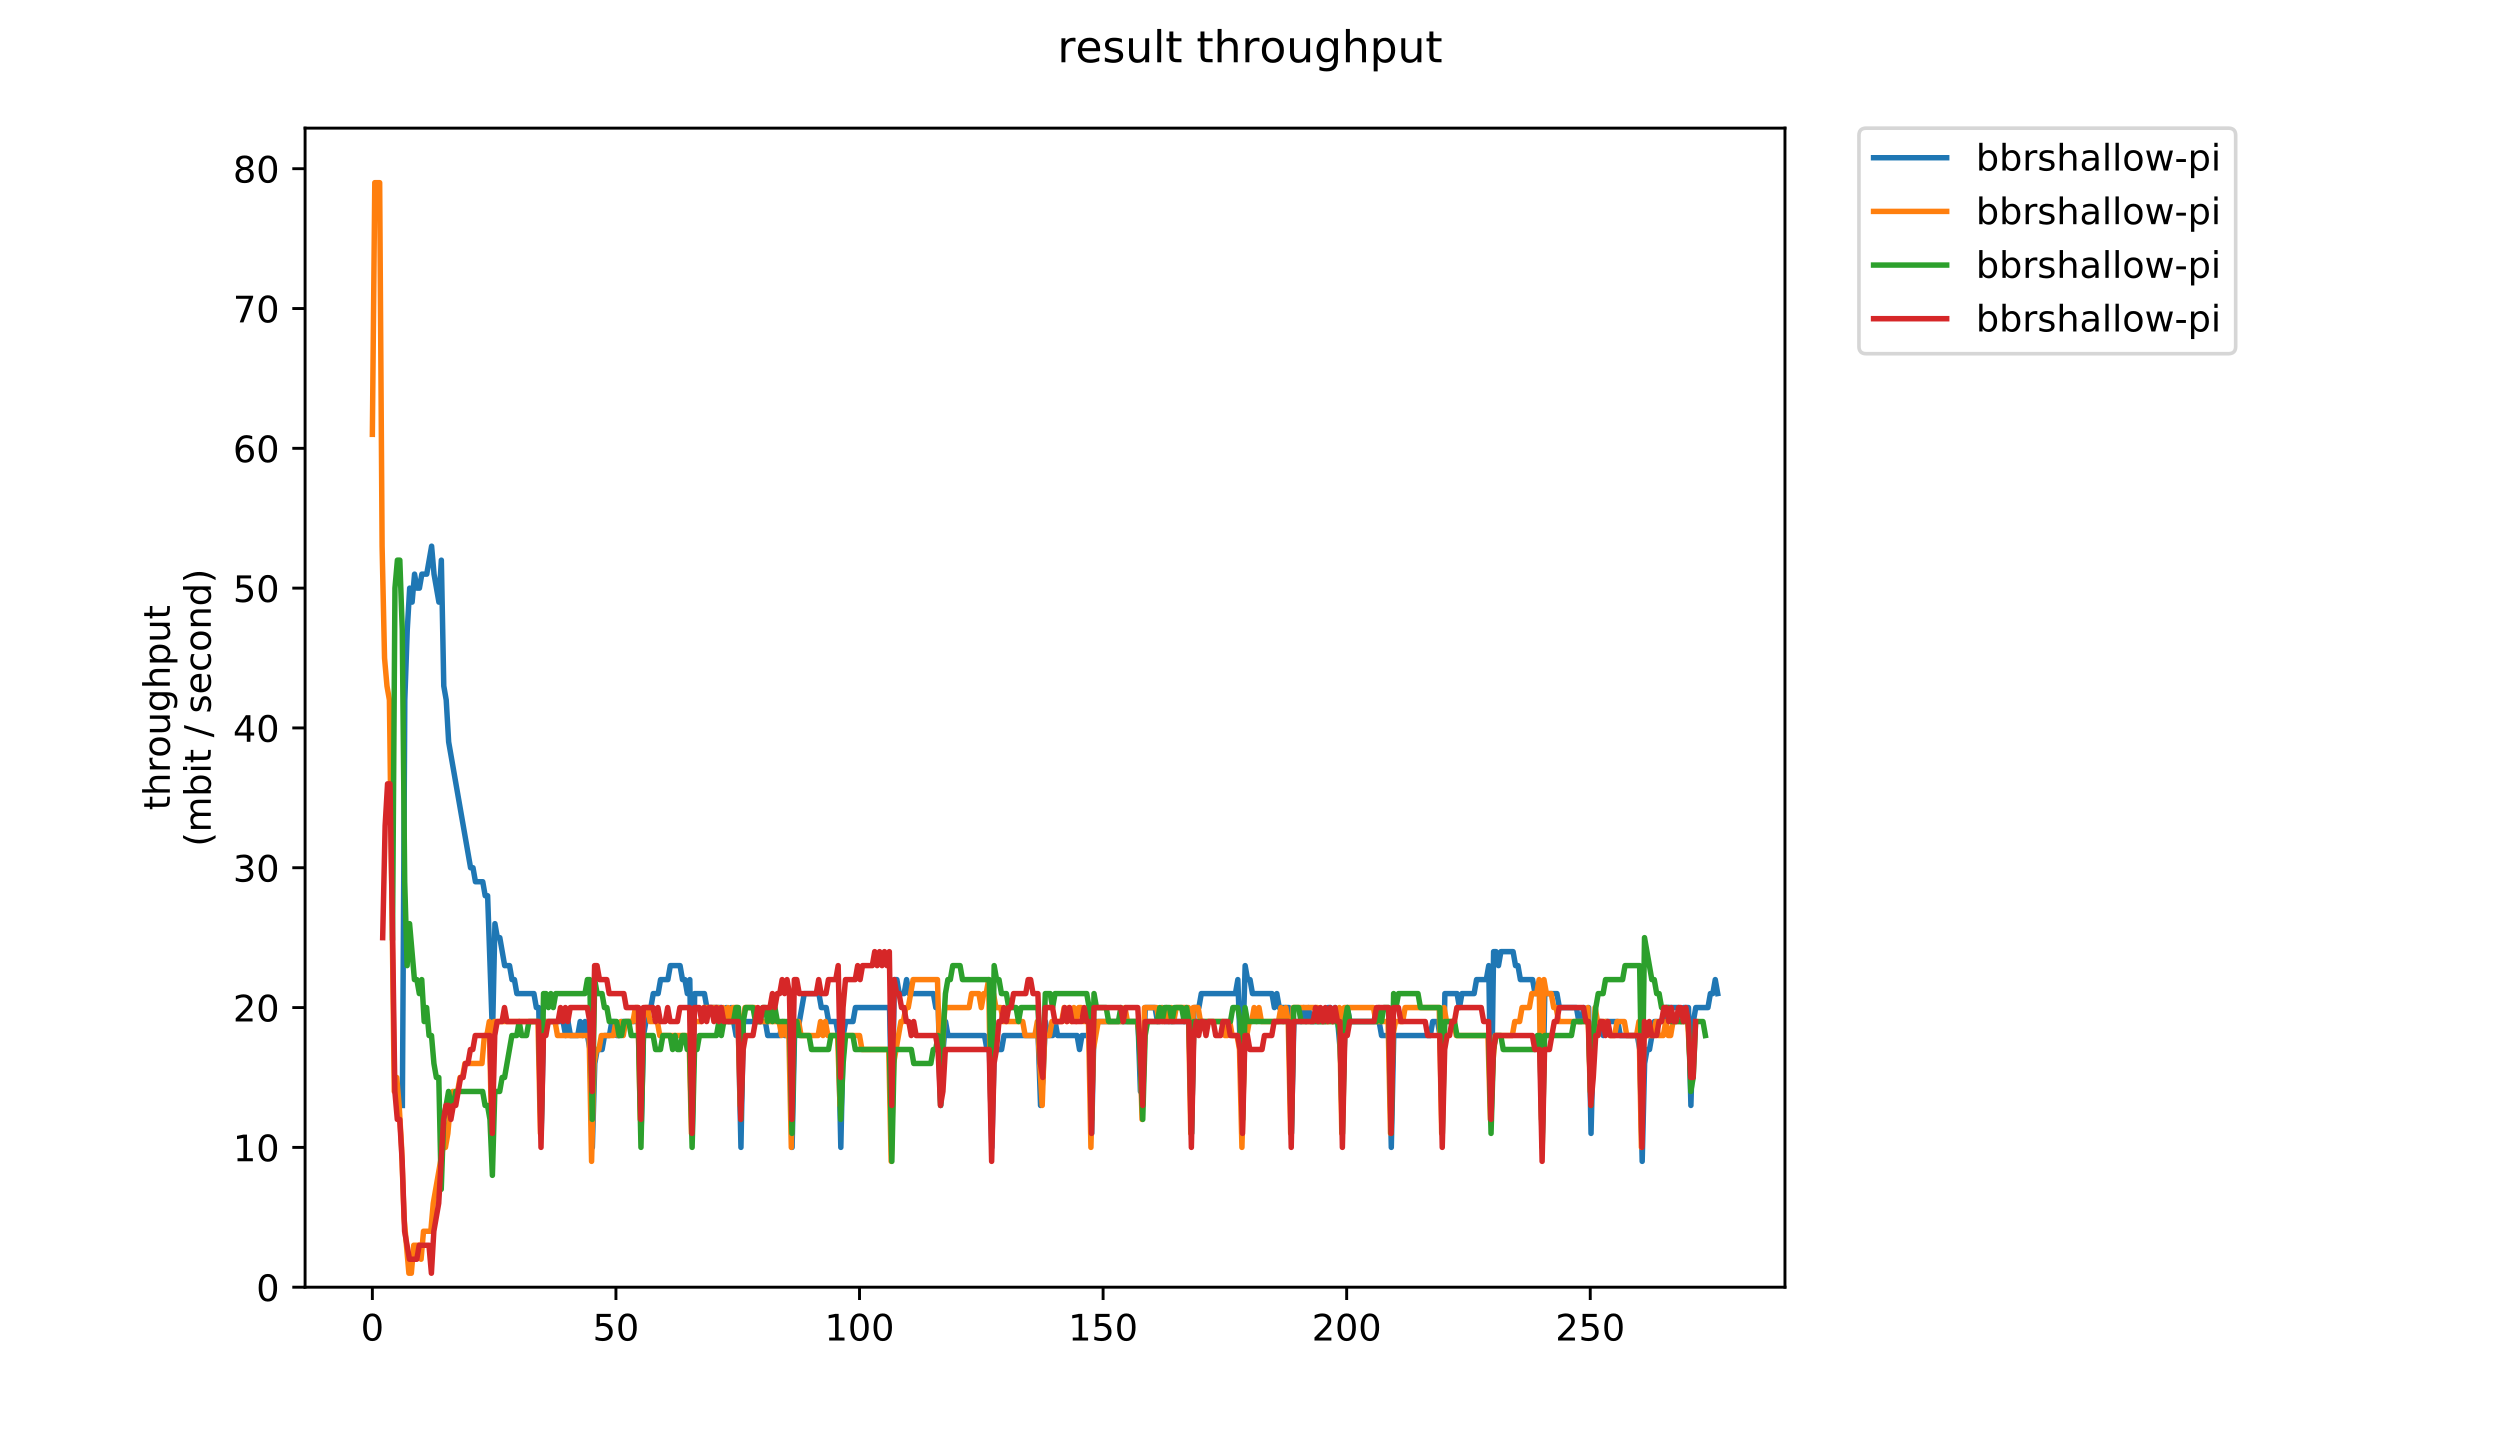 <?xml version="1.0" encoding="utf-8" standalone="no"?>
<!DOCTYPE svg PUBLIC "-//W3C//DTD SVG 1.1//EN"
  "http://www.w3.org/Graphics/SVG/1.1/DTD/svg11.dtd">
<!-- Created with matplotlib (https://matplotlib.org/) -->
<svg height="396pt" version="1.1" viewBox="0 0 684 396" width="684pt" xmlns="http://www.w3.org/2000/svg" xmlns:xlink="http://www.w3.org/1999/xlink">
 <defs>
  <style type="text/css">
*{stroke-linecap:butt;stroke-linejoin:round;}
  </style>
 </defs>
 <g id="figure_1">
  <g id="patch_1">
   <path d="M 0 396 
L 684 396 
L 684 0 
L 0 0 
z
" style="fill:#ffffff;"/>
  </g>
  <g id="axes_1">
   <g id="patch_2">
    <path d="M 83.472 352.174 
L 488.365 352.174 
L 488.365 35.062 
L 83.472 35.062 
z
" style="fill:#ffffff;"/>
   </g>
   <g id="matplotlib.axis_1">
    <g id="xtick_1">
     <g id="line2d_1">
      <defs>
       <path d="M 0 0 
L 0 3.5 
" id="mb8fffe6c05" style="stroke:#000000;stroke-width:0.8;"/>
      </defs>
      <g>
       <use style="stroke:#000000;stroke-width:0.8;" x="101.877" xlink:href="#mb8fffe6c05" y="352.174"/>
      </g>
     </g>
     <g id="text_1">
      <!-- 0 -->
      <defs>
       <path d="M 31.781 66.406 
Q 24.172 66.406 20.328 58.906 
Q 16.5 51.422 16.5 36.375 
Q 16.5 21.391 20.328 13.891 
Q 24.172 6.391 31.781 6.391 
Q 39.453 6.391 43.281 13.891 
Q 47.125 21.391 47.125 36.375 
Q 47.125 51.422 43.281 58.906 
Q 39.453 66.406 31.781 66.406 
z
M 31.781 74.219 
Q 44.047 74.219 50.516 64.516 
Q 56.984 54.828 56.984 36.375 
Q 56.984 17.969 50.516 8.266 
Q 44.047 -1.422 31.781 -1.422 
Q 19.531 -1.422 13.062 8.266 
Q 6.594 17.969 6.594 36.375 
Q 6.594 54.828 13.062 64.516 
Q 19.531 74.219 31.781 74.219 
z
" id="DejaVuSans-48"/>
      </defs>
      <g transform="translate(98.695 366.773)scale(0.1 -0.1)">
       <use xlink:href="#DejaVuSans-48"/>
      </g>
     </g>
    </g>
    <g id="xtick_2">
     <g id="line2d_2">
      <g>
       <use style="stroke:#000000;stroke-width:0.8;" x="168.52" xlink:href="#mb8fffe6c05" y="352.174"/>
      </g>
     </g>
     <g id="text_2">
      <!-- 50 -->
      <defs>
       <path d="M 10.797 72.906 
L 49.516 72.906 
L 49.516 64.594 
L 19.828 64.594 
L 19.828 46.734 
Q 21.969 47.469 24.109 47.828 
Q 26.266 48.188 28.422 48.188 
Q 40.625 48.188 47.75 41.5 
Q 54.891 34.812 54.891 23.391 
Q 54.891 11.625 47.562 5.094 
Q 40.234 -1.422 26.906 -1.422 
Q 22.312 -1.422 17.547 -0.641 
Q 12.797 0.141 7.719 1.703 
L 7.719 11.625 
Q 12.109 9.234 16.797 8.062 
Q 21.484 6.891 26.703 6.891 
Q 35.156 6.891 40.078 11.328 
Q 45.016 15.766 45.016 23.391 
Q 45.016 31 40.078 35.438 
Q 35.156 39.891 26.703 39.891 
Q 22.75 39.891 18.812 39.016 
Q 14.891 38.141 10.797 36.281 
z
" id="DejaVuSans-53"/>
      </defs>
      <g transform="translate(162.157 366.773)scale(0.1 -0.1)">
       <use xlink:href="#DejaVuSans-53"/>
       <use x="63.623" xlink:href="#DejaVuSans-48"/>
      </g>
     </g>
    </g>
    <g id="xtick_3">
     <g id="line2d_3">
      <g>
       <use style="stroke:#000000;stroke-width:0.8;" x="235.163" xlink:href="#mb8fffe6c05" y="352.174"/>
      </g>
     </g>
     <g id="text_3">
      <!-- 100 -->
      <defs>
       <path d="M 12.406 8.297 
L 28.516 8.297 
L 28.516 63.922 
L 10.984 60.406 
L 10.984 69.391 
L 28.422 72.906 
L 38.281 72.906 
L 38.281 8.297 
L 54.391 8.297 
L 54.391 0 
L 12.406 0 
z
" id="DejaVuSans-49"/>
      </defs>
      <g transform="translate(225.619 366.773)scale(0.1 -0.1)">
       <use xlink:href="#DejaVuSans-49"/>
       <use x="63.623" xlink:href="#DejaVuSans-48"/>
       <use x="127.246" xlink:href="#DejaVuSans-48"/>
      </g>
     </g>
    </g>
    <g id="xtick_4">
     <g id="line2d_4">
      <g>
       <use style="stroke:#000000;stroke-width:0.8;" x="301.806" xlink:href="#mb8fffe6c05" y="352.174"/>
      </g>
     </g>
     <g id="text_4">
      <!-- 150 -->
      <g transform="translate(292.262 366.773)scale(0.1 -0.1)">
       <use xlink:href="#DejaVuSans-49"/>
       <use x="63.623" xlink:href="#DejaVuSans-53"/>
       <use x="127.246" xlink:href="#DejaVuSans-48"/>
      </g>
     </g>
    </g>
    <g id="xtick_5">
     <g id="line2d_5">
      <g>
       <use style="stroke:#000000;stroke-width:0.8;" x="368.449" xlink:href="#mb8fffe6c05" y="352.174"/>
      </g>
     </g>
     <g id="text_5">
      <!-- 200 -->
      <defs>
       <path d="M 19.188 8.297 
L 53.609 8.297 
L 53.609 0 
L 7.328 0 
L 7.328 8.297 
Q 12.938 14.109 22.625 23.891 
Q 32.328 33.688 34.812 36.531 
Q 39.547 41.844 41.422 45.531 
Q 43.312 49.219 43.312 52.781 
Q 43.312 58.594 39.234 62.25 
Q 35.156 65.922 28.609 65.922 
Q 23.969 65.922 18.812 64.312 
Q 13.672 62.703 7.812 59.422 
L 7.812 69.391 
Q 13.766 71.781 18.938 73 
Q 24.125 74.219 28.422 74.219 
Q 39.75 74.219 46.484 68.547 
Q 53.219 62.891 53.219 53.422 
Q 53.219 48.922 51.531 44.891 
Q 49.859 40.875 45.406 35.406 
Q 44.188 33.984 37.641 27.219 
Q 31.109 20.453 19.188 8.297 
z
" id="DejaVuSans-50"/>
      </defs>
      <g transform="translate(358.905 366.773)scale(0.1 -0.1)">
       <use xlink:href="#DejaVuSans-50"/>
       <use x="63.623" xlink:href="#DejaVuSans-48"/>
       <use x="127.246" xlink:href="#DejaVuSans-48"/>
      </g>
     </g>
    </g>
    <g id="xtick_6">
     <g id="line2d_6">
      <g>
       <use style="stroke:#000000;stroke-width:0.8;" x="435.092" xlink:href="#mb8fffe6c05" y="352.174"/>
      </g>
     </g>
     <g id="text_6">
      <!-- 250 -->
      <g transform="translate(425.548 366.773)scale(0.1 -0.1)">
       <use xlink:href="#DejaVuSans-50"/>
       <use x="63.623" xlink:href="#DejaVuSans-53"/>
       <use x="127.246" xlink:href="#DejaVuSans-48"/>
      </g>
     </g>
    </g>
   </g>
   <g id="matplotlib.axis_2">
    <g id="ytick_1">
     <g id="line2d_7">
      <defs>
       <path d="M 0 0 
L -3.5 0 
" id="m18272a2717" style="stroke:#000000;stroke-width:0.8;"/>
      </defs>
      <g>
       <use style="stroke:#000000;stroke-width:0.8;" x="83.472" xlink:href="#m18272a2717" y="352.174"/>
      </g>
     </g>
     <g id="text_7">
      <!-- 0 -->
      <g transform="translate(70.11 355.973)scale(0.1 -0.1)">
       <use xlink:href="#DejaVuSans-48"/>
      </g>
     </g>
    </g>
    <g id="ytick_2">
     <g id="line2d_8">
      <g>
       <use style="stroke:#000000;stroke-width:0.8;" x="83.472" xlink:href="#m18272a2717" y="313.922"/>
      </g>
     </g>
     <g id="text_8">
      <!-- 10 -->
      <g transform="translate(63.747 317.721)scale(0.1 -0.1)">
       <use xlink:href="#DejaVuSans-49"/>
       <use x="63.623" xlink:href="#DejaVuSans-48"/>
      </g>
     </g>
    </g>
    <g id="ytick_3">
     <g id="line2d_9">
      <g>
       <use style="stroke:#000000;stroke-width:0.8;" x="83.472" xlink:href="#m18272a2717" y="275.67"/>
      </g>
     </g>
     <g id="text_9">
      <!-- 20 -->
      <g transform="translate(63.747 279.469)scale(0.1 -0.1)">
       <use xlink:href="#DejaVuSans-50"/>
       <use x="63.623" xlink:href="#DejaVuSans-48"/>
      </g>
     </g>
    </g>
    <g id="ytick_4">
     <g id="line2d_10">
      <g>
       <use style="stroke:#000000;stroke-width:0.8;" x="83.472" xlink:href="#m18272a2717" y="237.417"/>
      </g>
     </g>
     <g id="text_10">
      <!-- 30 -->
      <defs>
       <path d="M 40.578 39.312 
Q 47.656 37.797 51.625 33 
Q 55.609 28.219 55.609 21.188 
Q 55.609 10.406 48.188 4.484 
Q 40.766 -1.422 27.094 -1.422 
Q 22.516 -1.422 17.656 -0.516 
Q 12.797 0.391 7.625 2.203 
L 7.625 11.719 
Q 11.719 9.328 16.594 8.109 
Q 21.484 6.891 26.812 6.891 
Q 36.078 6.891 40.938 10.547 
Q 45.797 14.203 45.797 21.188 
Q 45.797 27.641 41.281 31.266 
Q 36.766 34.906 28.719 34.906 
L 20.219 34.906 
L 20.219 43.016 
L 29.109 43.016 
Q 36.375 43.016 40.234 45.922 
Q 44.094 48.828 44.094 54.297 
Q 44.094 59.906 40.109 62.906 
Q 36.141 65.922 28.719 65.922 
Q 24.656 65.922 20.016 65.031 
Q 15.375 64.156 9.812 62.312 
L 9.812 71.094 
Q 15.438 72.656 20.344 73.438 
Q 25.25 74.219 29.594 74.219 
Q 40.828 74.219 47.359 69.109 
Q 53.906 64.016 53.906 55.328 
Q 53.906 49.266 50.438 45.094 
Q 46.969 40.922 40.578 39.312 
z
" id="DejaVuSans-51"/>
      </defs>
      <g transform="translate(63.747 241.216)scale(0.1 -0.1)">
       <use xlink:href="#DejaVuSans-51"/>
       <use x="63.623" xlink:href="#DejaVuSans-48"/>
      </g>
     </g>
    </g>
    <g id="ytick_5">
     <g id="line2d_11">
      <g>
       <use style="stroke:#000000;stroke-width:0.8;" x="83.472" xlink:href="#m18272a2717" y="199.165"/>
      </g>
     </g>
     <g id="text_11">
      <!-- 40 -->
      <defs>
       <path d="M 37.797 64.312 
L 12.891 25.391 
L 37.797 25.391 
z
M 35.203 72.906 
L 47.609 72.906 
L 47.609 25.391 
L 58.016 25.391 
L 58.016 17.188 
L 47.609 17.188 
L 47.609 0 
L 37.797 0 
L 37.797 17.188 
L 4.891 17.188 
L 4.891 26.703 
z
" id="DejaVuSans-52"/>
      </defs>
      <g transform="translate(63.747 202.964)scale(0.1 -0.1)">
       <use xlink:href="#DejaVuSans-52"/>
       <use x="63.623" xlink:href="#DejaVuSans-48"/>
      </g>
     </g>
    </g>
    <g id="ytick_6">
     <g id="line2d_12">
      <g>
       <use style="stroke:#000000;stroke-width:0.8;" x="83.472" xlink:href="#m18272a2717" y="160.913"/>
      </g>
     </g>
     <g id="text_12">
      <!-- 50 -->
      <g transform="translate(63.747 164.712)scale(0.1 -0.1)">
       <use xlink:href="#DejaVuSans-53"/>
       <use x="63.623" xlink:href="#DejaVuSans-48"/>
      </g>
     </g>
    </g>
    <g id="ytick_7">
     <g id="line2d_13">
      <g>
       <use style="stroke:#000000;stroke-width:0.8;" x="83.472" xlink:href="#m18272a2717" y="122.66"/>
      </g>
     </g>
     <g id="text_13">
      <!-- 60 -->
      <defs>
       <path d="M 33.016 40.375 
Q 26.375 40.375 22.484 35.828 
Q 18.609 31.297 18.609 23.391 
Q 18.609 15.531 22.484 10.953 
Q 26.375 6.391 33.016 6.391 
Q 39.656 6.391 43.531 10.953 
Q 47.406 15.531 47.406 23.391 
Q 47.406 31.297 43.531 35.828 
Q 39.656 40.375 33.016 40.375 
z
M 52.594 71.297 
L 52.594 62.312 
Q 48.875 64.062 45.094 64.984 
Q 41.312 65.922 37.594 65.922 
Q 27.828 65.922 22.672 59.328 
Q 17.531 52.734 16.797 39.406 
Q 19.672 43.656 24.016 45.922 
Q 28.375 48.188 33.594 48.188 
Q 44.578 48.188 50.953 41.516 
Q 57.328 34.859 57.328 23.391 
Q 57.328 12.156 50.688 5.359 
Q 44.047 -1.422 33.016 -1.422 
Q 20.359 -1.422 13.672 8.266 
Q 6.984 17.969 6.984 36.375 
Q 6.984 53.656 15.188 63.938 
Q 23.391 74.219 37.203 74.219 
Q 40.922 74.219 44.703 73.484 
Q 48.484 72.75 52.594 71.297 
z
" id="DejaVuSans-54"/>
      </defs>
      <g transform="translate(63.747 126.46)scale(0.1 -0.1)">
       <use xlink:href="#DejaVuSans-54"/>
       <use x="63.623" xlink:href="#DejaVuSans-48"/>
      </g>
     </g>
    </g>
    <g id="ytick_8">
     <g id="line2d_14">
      <g>
       <use style="stroke:#000000;stroke-width:0.8;" x="83.472" xlink:href="#m18272a2717" y="84.408"/>
      </g>
     </g>
     <g id="text_14">
      <!-- 70 -->
      <defs>
       <path d="M 8.203 72.906 
L 55.078 72.906 
L 55.078 68.703 
L 28.609 0 
L 18.312 0 
L 43.219 64.594 
L 8.203 64.594 
z
" id="DejaVuSans-55"/>
      </defs>
      <g transform="translate(63.747 88.207)scale(0.1 -0.1)">
       <use xlink:href="#DejaVuSans-55"/>
       <use x="63.623" xlink:href="#DejaVuSans-48"/>
      </g>
     </g>
    </g>
    <g id="ytick_9">
     <g id="line2d_15">
      <g>
       <use style="stroke:#000000;stroke-width:0.8;" x="83.472" xlink:href="#m18272a2717" y="46.156"/>
      </g>
     </g>
     <g id="text_15">
      <!-- 80 -->
      <defs>
       <path d="M 31.781 34.625 
Q 24.75 34.625 20.719 30.859 
Q 16.703 27.094 16.703 20.516 
Q 16.703 13.922 20.719 10.156 
Q 24.75 6.391 31.781 6.391 
Q 38.812 6.391 42.859 10.172 
Q 46.922 13.969 46.922 20.516 
Q 46.922 27.094 42.891 30.859 
Q 38.875 34.625 31.781 34.625 
z
M 21.922 38.812 
Q 15.578 40.375 12.031 44.719 
Q 8.5 49.078 8.5 55.328 
Q 8.5 64.062 14.719 69.141 
Q 20.953 74.219 31.781 74.219 
Q 42.672 74.219 48.875 69.141 
Q 55.078 64.062 55.078 55.328 
Q 55.078 49.078 51.531 44.719 
Q 48 40.375 41.703 38.812 
Q 48.828 37.156 52.797 32.312 
Q 56.781 27.484 56.781 20.516 
Q 56.781 9.906 50.312 4.234 
Q 43.844 -1.422 31.781 -1.422 
Q 19.734 -1.422 13.25 4.234 
Q 6.781 9.906 6.781 20.516 
Q 6.781 27.484 10.781 32.312 
Q 14.797 37.156 21.922 38.812 
z
M 18.312 54.391 
Q 18.312 48.734 21.844 45.562 
Q 25.391 42.391 31.781 42.391 
Q 38.141 42.391 41.719 45.562 
Q 45.312 48.734 45.312 54.391 
Q 45.312 60.062 41.719 63.234 
Q 38.141 66.406 31.781 66.406 
Q 25.391 66.406 21.844 63.234 
Q 18.312 60.062 18.312 54.391 
z
" id="DejaVuSans-56"/>
      </defs>
      <g transform="translate(63.747 49.955)scale(0.1 -0.1)">
       <use xlink:href="#DejaVuSans-56"/>
       <use x="63.623" xlink:href="#DejaVuSans-48"/>
      </g>
     </g>
    </g>
    <g id="text_16">
     <!-- throughput -->
     <defs>
      <path d="M 18.312 70.219 
L 18.312 54.688 
L 36.812 54.688 
L 36.812 47.703 
L 18.312 47.703 
L 18.312 18.016 
Q 18.312 11.328 20.141 9.422 
Q 21.969 7.516 27.594 7.516 
L 36.812 7.516 
L 36.812 0 
L 27.594 0 
Q 17.188 0 13.234 3.875 
Q 9.281 7.766 9.281 18.016 
L 9.281 47.703 
L 2.688 47.703 
L 2.688 54.688 
L 9.281 54.688 
L 9.281 70.219 
z
" id="DejaVuSans-116"/>
      <path d="M 54.891 33.016 
L 54.891 0 
L 45.906 0 
L 45.906 32.719 
Q 45.906 40.484 42.875 44.328 
Q 39.844 48.188 33.797 48.188 
Q 26.516 48.188 22.312 43.547 
Q 18.109 38.922 18.109 30.906 
L 18.109 0 
L 9.078 0 
L 9.078 75.984 
L 18.109 75.984 
L 18.109 46.188 
Q 21.344 51.125 25.703 53.562 
Q 30.078 56 35.797 56 
Q 45.219 56 50.047 50.172 
Q 54.891 44.344 54.891 33.016 
z
" id="DejaVuSans-104"/>
      <path d="M 41.109 46.297 
Q 39.594 47.172 37.812 47.578 
Q 36.031 48 33.891 48 
Q 26.266 48 22.188 43.047 
Q 18.109 38.094 18.109 28.812 
L 18.109 0 
L 9.078 0 
L 9.078 54.688 
L 18.109 54.688 
L 18.109 46.188 
Q 20.953 51.172 25.484 53.578 
Q 30.031 56 36.531 56 
Q 37.453 56 38.578 55.875 
Q 39.703 55.766 41.062 55.516 
z
" id="DejaVuSans-114"/>
      <path d="M 30.609 48.391 
Q 23.391 48.391 19.188 42.75 
Q 14.984 37.109 14.984 27.297 
Q 14.984 17.484 19.156 11.844 
Q 23.344 6.203 30.609 6.203 
Q 37.797 6.203 41.984 11.859 
Q 46.188 17.531 46.188 27.297 
Q 46.188 37.016 41.984 42.703 
Q 37.797 48.391 30.609 48.391 
z
M 30.609 56 
Q 42.328 56 49.016 48.375 
Q 55.719 40.766 55.719 27.297 
Q 55.719 13.875 49.016 6.219 
Q 42.328 -1.422 30.609 -1.422 
Q 18.844 -1.422 12.172 6.219 
Q 5.516 13.875 5.516 27.297 
Q 5.516 40.766 12.172 48.375 
Q 18.844 56 30.609 56 
z
" id="DejaVuSans-111"/>
      <path d="M 8.5 21.578 
L 8.5 54.688 
L 17.484 54.688 
L 17.484 21.922 
Q 17.484 14.156 20.5 10.266 
Q 23.531 6.391 29.594 6.391 
Q 36.859 6.391 41.078 11.031 
Q 45.312 15.672 45.312 23.688 
L 45.312 54.688 
L 54.297 54.688 
L 54.297 0 
L 45.312 0 
L 45.312 8.406 
Q 42.047 3.422 37.719 1 
Q 33.406 -1.422 27.688 -1.422 
Q 18.266 -1.422 13.375 4.438 
Q 8.5 10.297 8.5 21.578 
z
M 31.109 56 
z
" id="DejaVuSans-117"/>
      <path d="M 45.406 27.984 
Q 45.406 37.75 41.375 43.109 
Q 37.359 48.484 30.078 48.484 
Q 22.859 48.484 18.828 43.109 
Q 14.797 37.75 14.797 27.984 
Q 14.797 18.266 18.828 12.891 
Q 22.859 7.516 30.078 7.516 
Q 37.359 7.516 41.375 12.891 
Q 45.406 18.266 45.406 27.984 
z
M 54.391 6.781 
Q 54.391 -7.172 48.188 -13.984 
Q 42 -20.797 29.203 -20.797 
Q 24.469 -20.797 20.266 -20.094 
Q 16.062 -19.391 12.109 -17.922 
L 12.109 -9.188 
Q 16.062 -11.328 19.922 -12.344 
Q 23.781 -13.375 27.781 -13.375 
Q 36.625 -13.375 41.016 -8.766 
Q 45.406 -4.156 45.406 5.172 
L 45.406 9.625 
Q 42.625 4.781 38.281 2.391 
Q 33.938 0 27.875 0 
Q 17.828 0 11.672 7.656 
Q 5.516 15.328 5.516 27.984 
Q 5.516 40.672 11.672 48.328 
Q 17.828 56 27.875 56 
Q 33.938 56 38.281 53.609 
Q 42.625 51.219 45.406 46.391 
L 45.406 54.688 
L 54.391 54.688 
z
" id="DejaVuSans-103"/>
      <path d="M 18.109 8.203 
L 18.109 -20.797 
L 9.078 -20.797 
L 9.078 54.688 
L 18.109 54.688 
L 18.109 46.391 
Q 20.953 51.266 25.266 53.625 
Q 29.594 56 35.594 56 
Q 45.562 56 51.781 48.094 
Q 58.016 40.188 58.016 27.297 
Q 58.016 14.406 51.781 6.484 
Q 45.562 -1.422 35.594 -1.422 
Q 29.594 -1.422 25.266 0.953 
Q 20.953 3.328 18.109 8.203 
z
M 48.688 27.297 
Q 48.688 37.203 44.609 42.844 
Q 40.531 48.484 33.406 48.484 
Q 26.266 48.484 22.188 42.844 
Q 18.109 37.203 18.109 27.297 
Q 18.109 17.391 22.188 11.75 
Q 26.266 6.109 33.406 6.109 
Q 40.531 6.109 44.609 11.75 
Q 48.688 17.391 48.688 27.297 
z
" id="DejaVuSans-112"/>
     </defs>
     <g transform="translate(46.47 221.675)rotate(-90)scale(0.1 -0.1)">
      <use xlink:href="#DejaVuSans-116"/>
      <use x="39.209" xlink:href="#DejaVuSans-104"/>
      <use x="102.588" xlink:href="#DejaVuSans-114"/>
      <use x="143.67" xlink:href="#DejaVuSans-111"/>
      <use x="204.852" xlink:href="#DejaVuSans-117"/>
      <use x="268.23" xlink:href="#DejaVuSans-103"/>
      <use x="331.707" xlink:href="#DejaVuSans-104"/>
      <use x="395.086" xlink:href="#DejaVuSans-112"/>
      <use x="458.562" xlink:href="#DejaVuSans-117"/>
      <use x="521.941" xlink:href="#DejaVuSans-116"/>
     </g>
     <!-- (mbit / second) -->
     <defs>
      <path d="M 31 75.875 
Q 24.469 64.656 21.281 53.656 
Q 18.109 42.672 18.109 31.391 
Q 18.109 20.125 21.312 9.062 
Q 24.516 -2 31 -13.188 
L 23.188 -13.188 
Q 15.875 -1.703 12.234 9.375 
Q 8.594 20.453 8.594 31.391 
Q 8.594 42.281 12.203 53.312 
Q 15.828 64.359 23.188 75.875 
z
" id="DejaVuSans-40"/>
      <path d="M 52 44.188 
Q 55.375 50.25 60.062 53.125 
Q 64.75 56 71.094 56 
Q 79.641 56 84.281 50.016 
Q 88.922 44.047 88.922 33.016 
L 88.922 0 
L 79.891 0 
L 79.891 32.719 
Q 79.891 40.578 77.094 44.375 
Q 74.312 48.188 68.609 48.188 
Q 61.625 48.188 57.562 43.547 
Q 53.516 38.922 53.516 30.906 
L 53.516 0 
L 44.484 0 
L 44.484 32.719 
Q 44.484 40.625 41.703 44.406 
Q 38.922 48.188 33.109 48.188 
Q 26.219 48.188 22.156 43.531 
Q 18.109 38.875 18.109 30.906 
L 18.109 0 
L 9.078 0 
L 9.078 54.688 
L 18.109 54.688 
L 18.109 46.188 
Q 21.188 51.219 25.484 53.609 
Q 29.781 56 35.688 56 
Q 41.656 56 45.828 52.969 
Q 50 49.953 52 44.188 
z
" id="DejaVuSans-109"/>
      <path d="M 48.688 27.297 
Q 48.688 37.203 44.609 42.844 
Q 40.531 48.484 33.406 48.484 
Q 26.266 48.484 22.188 42.844 
Q 18.109 37.203 18.109 27.297 
Q 18.109 17.391 22.188 11.75 
Q 26.266 6.109 33.406 6.109 
Q 40.531 6.109 44.609 11.75 
Q 48.688 17.391 48.688 27.297 
z
M 18.109 46.391 
Q 20.953 51.266 25.266 53.625 
Q 29.594 56 35.594 56 
Q 45.562 56 51.781 48.094 
Q 58.016 40.188 58.016 27.297 
Q 58.016 14.406 51.781 6.484 
Q 45.562 -1.422 35.594 -1.422 
Q 29.594 -1.422 25.266 0.953 
Q 20.953 3.328 18.109 8.203 
L 18.109 0 
L 9.078 0 
L 9.078 75.984 
L 18.109 75.984 
z
" id="DejaVuSans-98"/>
      <path d="M 9.422 54.688 
L 18.406 54.688 
L 18.406 0 
L 9.422 0 
z
M 9.422 75.984 
L 18.406 75.984 
L 18.406 64.594 
L 9.422 64.594 
z
" id="DejaVuSans-105"/>
      <path id="DejaVuSans-32"/>
      <path d="M 25.391 72.906 
L 33.688 72.906 
L 8.297 -9.281 
L 0 -9.281 
z
" id="DejaVuSans-47"/>
      <path d="M 44.281 53.078 
L 44.281 44.578 
Q 40.484 46.531 36.375 47.5 
Q 32.281 48.484 27.875 48.484 
Q 21.188 48.484 17.844 46.438 
Q 14.5 44.391 14.5 40.281 
Q 14.5 37.156 16.891 35.375 
Q 19.281 33.594 26.516 31.984 
L 29.594 31.297 
Q 39.156 29.25 43.188 25.516 
Q 47.219 21.781 47.219 15.094 
Q 47.219 7.469 41.188 3.016 
Q 35.156 -1.422 24.609 -1.422 
Q 20.219 -1.422 15.453 -0.562 
Q 10.688 0.297 5.422 2 
L 5.422 11.281 
Q 10.406 8.688 15.234 7.391 
Q 20.062 6.109 24.812 6.109 
Q 31.156 6.109 34.562 8.281 
Q 37.984 10.453 37.984 14.406 
Q 37.984 18.062 35.516 20.016 
Q 33.062 21.969 24.703 23.781 
L 21.578 24.516 
Q 13.234 26.266 9.516 29.906 
Q 5.812 33.547 5.812 39.891 
Q 5.812 47.609 11.281 51.797 
Q 16.75 56 26.812 56 
Q 31.781 56 36.172 55.266 
Q 40.578 54.547 44.281 53.078 
z
" id="DejaVuSans-115"/>
      <path d="M 56.203 29.594 
L 56.203 25.203 
L 14.891 25.203 
Q 15.484 15.922 20.484 11.062 
Q 25.484 6.203 34.422 6.203 
Q 39.594 6.203 44.453 7.469 
Q 49.312 8.734 54.109 11.281 
L 54.109 2.781 
Q 49.266 0.734 44.188 -0.344 
Q 39.109 -1.422 33.891 -1.422 
Q 20.797 -1.422 13.156 6.188 
Q 5.516 13.812 5.516 26.812 
Q 5.516 40.234 12.766 48.109 
Q 20.016 56 32.328 56 
Q 43.359 56 49.781 48.891 
Q 56.203 41.797 56.203 29.594 
z
M 47.219 32.234 
Q 47.125 39.594 43.094 43.984 
Q 39.062 48.391 32.422 48.391 
Q 24.906 48.391 20.391 44.141 
Q 15.875 39.891 15.188 32.172 
z
" id="DejaVuSans-101"/>
      <path d="M 48.781 52.594 
L 48.781 44.188 
Q 44.969 46.297 41.141 47.344 
Q 37.312 48.391 33.406 48.391 
Q 24.656 48.391 19.812 42.844 
Q 14.984 37.312 14.984 27.297 
Q 14.984 17.281 19.812 11.734 
Q 24.656 6.203 33.406 6.203 
Q 37.312 6.203 41.141 7.25 
Q 44.969 8.297 48.781 10.406 
L 48.781 2.094 
Q 45.016 0.344 40.984 -0.531 
Q 36.969 -1.422 32.422 -1.422 
Q 20.062 -1.422 12.781 6.344 
Q 5.516 14.109 5.516 27.297 
Q 5.516 40.672 12.859 48.328 
Q 20.219 56 33.016 56 
Q 37.156 56 41.109 55.141 
Q 45.062 54.297 48.781 52.594 
z
" id="DejaVuSans-99"/>
      <path d="M 54.891 33.016 
L 54.891 0 
L 45.906 0 
L 45.906 32.719 
Q 45.906 40.484 42.875 44.328 
Q 39.844 48.188 33.797 48.188 
Q 26.516 48.188 22.312 43.547 
Q 18.109 38.922 18.109 30.906 
L 18.109 0 
L 9.078 0 
L 9.078 54.688 
L 18.109 54.688 
L 18.109 46.188 
Q 21.344 51.125 25.703 53.562 
Q 30.078 56 35.797 56 
Q 45.219 56 50.047 50.172 
Q 54.891 44.344 54.891 33.016 
z
" id="DejaVuSans-110"/>
      <path d="M 45.406 46.391 
L 45.406 75.984 
L 54.391 75.984 
L 54.391 0 
L 45.406 0 
L 45.406 8.203 
Q 42.578 3.328 38.25 0.953 
Q 33.938 -1.422 27.875 -1.422 
Q 17.969 -1.422 11.734 6.484 
Q 5.516 14.406 5.516 27.297 
Q 5.516 40.188 11.734 48.094 
Q 17.969 56 27.875 56 
Q 33.938 56 38.25 53.625 
Q 42.578 51.266 45.406 46.391 
z
M 14.797 27.297 
Q 14.797 17.391 18.875 11.75 
Q 22.953 6.109 30.078 6.109 
Q 37.203 6.109 41.297 11.75 
Q 45.406 17.391 45.406 27.297 
Q 45.406 37.203 41.297 42.844 
Q 37.203 48.484 30.078 48.484 
Q 22.953 48.484 18.875 42.844 
Q 14.797 37.203 14.797 27.297 
z
" id="DejaVuSans-100"/>
      <path d="M 8.016 75.875 
L 15.828 75.875 
Q 23.141 64.359 26.781 53.312 
Q 30.422 42.281 30.422 31.391 
Q 30.422 20.453 26.781 9.375 
Q 23.141 -1.703 15.828 -13.188 
L 8.016 -13.188 
Q 14.5 -2 17.703 9.062 
Q 20.906 20.125 20.906 31.391 
Q 20.906 42.672 17.703 53.656 
Q 14.5 64.656 8.016 75.875 
z
" id="DejaVuSans-41"/>
     </defs>
     <g transform="translate(57.668 231.609)rotate(-90)scale(0.1 -0.1)">
      <use xlink:href="#DejaVuSans-40"/>
      <use x="39.014" xlink:href="#DejaVuSans-109"/>
      <use x="136.426" xlink:href="#DejaVuSans-98"/>
      <use x="199.902" xlink:href="#DejaVuSans-105"/>
      <use x="227.686" xlink:href="#DejaVuSans-116"/>
      <use x="266.895" xlink:href="#DejaVuSans-32"/>
      <use x="298.682" xlink:href="#DejaVuSans-47"/>
      <use x="332.373" xlink:href="#DejaVuSans-32"/>
      <use x="364.16" xlink:href="#DejaVuSans-115"/>
      <use x="416.26" xlink:href="#DejaVuSans-101"/>
      <use x="477.783" xlink:href="#DejaVuSans-99"/>
      <use x="532.764" xlink:href="#DejaVuSans-111"/>
      <use x="593.945" xlink:href="#DejaVuSans-110"/>
      <use x="657.324" xlink:href="#DejaVuSans-100"/>
      <use x="720.801" xlink:href="#DejaVuSans-41"/>
     </g>
    </g>
   </g>
   <g id="line2d_16">
    <path clip-path="url(#pe549add8be)" d="M 110.088 302.446 
L 110.755 191.514 
L 111.421 172.388 
L 112.088 160.913 
L 112.754 164.738 
L 113.42 157.087 
L 114.087 160.913 
L 114.753 160.913 
L 115.42 157.087 
L 116.753 157.087 
L 118.086 149.437 
L 118.752 157.087 
L 120.085 164.738 
L 120.751 153.262 
L 121.418 187.689 
L 122.084 191.514 
L 122.751 202.99 
L 128.748 237.417 
L 129.415 237.417 
L 130.081 241.242 
L 132.081 241.242 
L 132.747 245.068 
L 133.413 245.068 
L 134.746 283.32 
L 135.413 252.718 
L 136.079 256.543 
L 136.746 256.543 
L 138.078 264.194 
L 139.411 264.194 
L 140.078 268.019 
L 140.744 268.019 
L 141.411 271.844 
L 146.076 271.844 
L 146.742 275.67 
L 147.408 275.67 
L 148.075 310.097 
L 148.741 279.495 
L 154.073 279.495 
L 154.739 283.32 
L 155.406 279.495 
L 156.072 283.32 
L 158.071 283.32 
L 158.738 279.495 
L 159.404 283.32 
L 160.071 279.495 
L 161.404 287.145 
L 162.07 313.922 
L 162.736 290.97 
L 163.403 287.145 
L 164.736 287.145 
L 165.402 283.32 
L 166.735 283.32 
L 167.401 279.495 
L 168.068 279.495 
L 168.734 283.32 
L 169.401 283.32 
L 170.067 279.495 
L 174.732 279.495 
L 175.399 310.097 
L 176.065 283.32 
L 177.398 275.67 
L 178.064 275.67 
L 178.731 271.844 
L 180.064 271.844 
L 180.73 268.019 
L 182.729 268.019 
L 183.396 264.194 
L 186.061 264.194 
L 186.728 268.019 
L 187.394 268.019 
L 188.061 271.844 
L 188.727 268.019 
L 189.394 310.097 
L 190.06 271.844 
L 192.726 271.844 
L 193.392 275.67 
L 197.391 275.67 
L 198.057 279.495 
L 198.724 275.67 
L 199.39 279.495 
L 200.057 275.67 
L 201.389 283.32 
L 202.056 283.32 
L 202.722 313.922 
L 203.389 279.495 
L 209.387 279.495 
L 210.053 283.32 
L 213.385 283.32 
L 214.052 279.495 
L 214.718 283.32 
L 215.384 283.32 
L 216.051 279.495 
L 216.717 313.922 
L 217.384 283.32 
L 218.05 283.32 
L 220.049 271.844 
L 224.048 271.844 
L 224.714 275.67 
L 226.047 275.67 
L 226.714 279.495 
L 228.713 279.495 
L 229.379 283.32 
L 230.046 313.922 
L 230.712 283.32 
L 231.379 279.495 
L 233.378 279.495 
L 234.045 275.67 
L 243.375 275.67 
L 244.041 306.271 
L 244.707 268.019 
L 245.374 268.019 
L 246.04 271.844 
L 247.373 271.844 
L 248.04 268.019 
L 248.706 271.844 
L 255.37 271.844 
L 256.037 275.67 
L 256.703 275.67 
L 257.37 302.446 
L 258.036 287.145 
L 258.702 279.495 
L 259.369 283.32 
L 269.365 283.32 
L 270.032 287.145 
L 270.698 287.145 
L 271.365 313.922 
L 272.031 287.145 
L 274.03 287.145 
L 274.697 283.32 
L 284.027 283.32 
L 284.693 302.446 
L 285.36 294.796 
L 286.026 279.495 
L 286.693 283.32 
L 288.025 283.32 
L 288.692 279.495 
L 289.358 283.32 
L 294.69 283.32 
L 295.356 287.145 
L 296.023 283.32 
L 298.022 283.32 
L 298.688 310.097 
L 299.355 279.495 
L 311.351 279.495 
L 312.017 298.621 
L 312.683 294.796 
L 313.35 275.67 
L 316.016 275.67 
L 316.682 279.495 
L 317.348 279.495 
L 318.015 275.67 
L 318.681 279.495 
L 325.346 279.495 
L 326.012 310.097 
L 326.678 275.67 
L 328.011 275.67 
L 328.678 271.844 
L 338.008 271.844 
L 338.674 268.019 
L 339.341 287.145 
L 340.007 287.145 
L 340.673 264.194 
L 341.34 268.019 
L 342.006 268.019 
L 342.673 271.844 
L 348.004 271.844 
L 348.671 275.67 
L 349.337 271.844 
L 350.004 275.67 
L 352.669 275.67 
L 353.336 310.097 
L 354.002 279.495 
L 356.001 279.495 
L 356.668 275.67 
L 357.334 279.495 
L 358.001 275.67 
L 358.667 279.495 
L 362.666 279.495 
L 363.332 275.67 
L 363.999 275.67 
L 364.665 279.495 
L 365.331 275.67 
L 365.998 279.495 
L 366.664 287.145 
L 367.331 302.446 
L 367.997 279.495 
L 368.664 275.67 
L 369.33 279.495 
L 377.327 279.495 
L 377.994 283.32 
L 379.993 283.32 
L 380.659 313.922 
L 381.326 283.32 
L 391.322 283.32 
L 391.989 279.495 
L 393.322 279.495 
L 393.988 283.32 
L 394.654 302.446 
L 395.321 271.844 
L 398.653 271.844 
L 399.319 275.67 
L 399.986 271.844 
L 403.318 271.844 
L 403.984 268.019 
L 406.65 268.019 
L 407.317 264.194 
L 407.983 306.271 
L 408.649 260.369 
L 409.316 260.369 
L 409.982 264.194 
L 410.649 260.369 
L 413.981 260.369 
L 414.647 264.194 
L 415.314 264.194 
L 415.98 268.019 
L 419.312 268.019 
L 419.979 271.844 
L 421.312 271.844 
L 421.978 310.097 
L 422.644 271.844 
L 425.977 271.844 
L 426.643 275.67 
L 431.308 275.67 
L 431.975 279.495 
L 432.641 279.495 
L 433.307 275.67 
L 433.974 279.495 
L 434.64 275.67 
L 435.307 310.097 
L 435.973 283.32 
L 436.64 279.495 
L 437.972 279.495 
L 438.639 283.32 
L 439.305 279.495 
L 442.637 279.495 
L 443.304 283.32 
L 447.969 283.32 
L 448.635 287.145 
L 449.302 317.747 
L 449.968 290.97 
L 450.635 287.145 
L 451.301 287.145 
L 452.634 279.495 
L 455.3 279.495 
L 455.966 275.67 
L 459.298 275.67 
L 459.965 279.495 
L 460.631 275.67 
L 461.964 275.67 
L 462.63 302.446 
L 463.297 279.495 
L 463.963 275.67 
L 467.295 275.67 
L 467.962 271.844 
L 468.628 271.844 
L 469.295 268.019 
L 469.961 271.844 
L 469.961 271.844 
" style="fill:none;stroke:#1f77b4;stroke-linecap:square;stroke-width:1.5;"/>
   </g>
   <g id="line2d_17">
    <path clip-path="url(#pe549add8be)" d="M 101.877 118.835 
L 102.543 49.981 
L 103.876 49.981 
L 104.542 149.437 
L 105.209 180.039 
L 105.875 187.689 
L 106.542 191.514 
L 107.874 298.621 
L 108.541 294.796 
L 109.207 302.446 
L 109.874 313.922 
L 110.54 333.048 
L 111.873 348.349 
L 112.539 348.349 
L 113.206 340.698 
L 114.539 340.698 
L 115.205 344.524 
L 115.872 336.873 
L 117.871 336.873 
L 118.537 329.223 
L 121.203 313.922 
L 121.87 313.922 
L 122.536 310.097 
L 123.202 302.446 
L 123.869 298.621 
L 125.202 298.621 
L 125.868 294.796 
L 126.535 294.796 
L 127.201 290.97 
L 131.866 290.97 
L 132.532 283.32 
L 133.199 283.32 
L 133.865 279.495 
L 134.532 310.097 
L 135.198 279.495 
L 147.194 279.495 
L 147.86 310.097 
L 148.527 279.495 
L 151.859 279.495 
L 152.525 283.32 
L 161.189 283.32 
L 161.855 317.747 
L 162.522 290.97 
L 163.188 287.145 
L 163.855 287.145 
L 164.521 283.32 
L 167.853 283.32 
L 168.52 279.495 
L 169.186 283.32 
L 169.853 279.495 
L 170.519 283.32 
L 171.185 279.495 
L 173.185 279.495 
L 173.851 275.67 
L 174.518 275.67 
L 175.184 306.271 
L 175.85 279.495 
L 176.517 275.67 
L 177.183 275.67 
L 177.85 279.495 
L 179.849 279.495 
L 180.515 283.32 
L 188.513 283.32 
L 189.179 310.097 
L 189.845 279.495 
L 191.845 279.495 
L 192.511 275.67 
L 196.51 275.67 
L 197.176 279.495 
L 197.843 275.67 
L 198.509 279.495 
L 199.175 275.67 
L 199.842 279.495 
L 200.508 275.67 
L 201.841 275.67 
L 202.508 302.446 
L 203.174 279.495 
L 203.841 275.67 
L 206.506 275.67 
L 207.173 279.495 
L 213.171 279.495 
L 213.837 283.32 
L 214.503 279.495 
L 215.17 283.32 
L 215.836 283.32 
L 216.503 313.922 
L 217.169 279.495 
L 218.502 279.495 
L 219.168 283.32 
L 223.833 283.32 
L 224.5 279.495 
L 225.166 283.32 
L 225.833 279.495 
L 226.499 283.32 
L 229.165 283.32 
L 229.831 302.446 
L 230.498 290.97 
L 231.164 283.32 
L 235.163 283.32 
L 235.829 287.145 
L 243.16 287.145 
L 243.826 317.747 
L 244.493 290.97 
L 246.492 279.495 
L 247.159 279.495 
L 247.825 275.67 
L 248.491 275.67 
L 249.824 268.019 
L 256.489 268.019 
L 257.155 290.97 
L 257.821 287.145 
L 258.488 275.67 
L 265.152 275.67 
L 265.819 271.844 
L 267.818 271.844 
L 268.484 275.67 
L 269.151 271.844 
L 269.817 271.844 
L 270.484 268.019 
L 271.15 306.271 
L 271.816 271.844 
L 272.483 275.67 
L 273.816 275.67 
L 274.482 279.495 
L 279.814 279.495 
L 280.48 283.32 
L 283.146 283.32 
L 283.812 279.495 
L 285.145 302.446 
L 285.812 283.32 
L 287.144 283.32 
L 287.811 279.495 
L 290.477 279.495 
L 291.143 275.67 
L 291.809 279.495 
L 292.476 275.67 
L 293.142 279.495 
L 293.809 275.67 
L 294.475 279.495 
L 295.142 275.67 
L 295.808 275.67 
L 296.474 279.495 
L 297.807 279.495 
L 298.474 313.922 
L 299.14 287.145 
L 300.473 279.495 
L 307.137 279.495 
L 307.804 275.67 
L 308.47 279.495 
L 311.136 279.495 
L 311.802 283.32 
L 312.469 306.271 
L 313.135 275.67 
L 316.467 275.67 
L 317.134 279.495 
L 317.8 275.67 
L 318.467 279.495 
L 319.133 275.67 
L 319.8 279.495 
L 320.466 275.67 
L 321.132 279.495 
L 321.799 275.67 
L 325.131 275.67 
L 325.797 310.097 
L 326.464 275.67 
L 327.797 275.67 
L 328.463 279.495 
L 334.461 279.495 
L 335.127 283.32 
L 335.794 283.32 
L 336.46 279.495 
L 337.127 283.32 
L 338.46 283.32 
L 339.126 287.145 
L 339.792 313.922 
L 340.459 287.145 
L 341.792 279.495 
L 342.458 279.495 
L 343.125 275.67 
L 343.791 279.495 
L 344.457 275.67 
L 345.124 279.495 
L 349.789 279.495 
L 350.455 275.67 
L 351.122 279.495 
L 351.788 275.67 
L 352.455 279.495 
L 353.121 310.097 
L 353.787 275.67 
L 360.452 275.67 
L 361.118 279.495 
L 365.783 279.495 
L 366.45 275.67 
L 367.116 310.097 
L 367.783 275.67 
L 375.78 275.67 
L 376.446 279.495 
L 379.778 279.495 
L 380.445 310.097 
L 381.111 283.32 
L 381.778 279.495 
L 383.777 279.495 
L 384.443 275.67 
L 393.773 275.67 
L 394.44 310.097 
L 395.106 275.67 
L 395.773 279.495 
L 397.772 279.495 
L 398.438 283.32 
L 407.102 283.32 
L 407.768 306.271 
L 408.435 290.97 
L 409.101 283.32 
L 413.766 283.32 
L 414.433 279.495 
L 415.766 279.495 
L 416.432 275.67 
L 418.431 275.67 
L 419.098 271.844 
L 420.431 271.844 
L 421.097 268.019 
L 421.763 306.271 
L 422.43 268.019 
L 423.096 271.844 
L 424.429 271.844 
L 425.096 275.67 
L 425.762 275.67 
L 426.428 279.495 
L 433.759 279.495 
L 434.426 275.67 
L 435.092 298.621 
L 435.759 290.97 
L 436.425 275.67 
L 437.091 279.495 
L 439.757 279.495 
L 440.424 283.32 
L 441.756 283.32 
L 442.423 279.495 
L 444.422 279.495 
L 445.089 283.32 
L 447.754 283.32 
L 448.421 279.495 
L 449.087 313.922 
L 449.754 283.32 
L 452.419 283.32 
L 453.086 279.495 
L 453.752 283.32 
L 455.085 283.32 
L 455.751 279.495 
L 456.418 283.32 
L 457.084 283.32 
L 457.751 279.495 
L 461.749 279.495 
L 462.416 290.97 
L 462.416 290.97 
" style="fill:none;stroke:#ff7f0e;stroke-linecap:square;stroke-width:1.5;"/>
   </g>
   <g id="line2d_18">
    <path clip-path="url(#pe549add8be)" d="M 107.392 256.543 
L 108.058 160.913 
L 108.725 153.262 
L 109.391 153.262 
L 110.058 172.388 
L 110.724 241.242 
L 111.391 264.194 
L 112.057 252.718 
L 113.39 268.019 
L 114.056 268.019 
L 114.723 271.844 
L 115.389 268.019 
L 116.056 279.495 
L 116.722 275.67 
L 117.388 283.32 
L 118.055 283.32 
L 118.721 290.97 
L 119.388 294.796 
L 120.054 294.796 
L 120.721 325.398 
L 121.387 306.271 
L 122.72 298.621 
L 123.386 302.446 
L 124.053 302.446 
L 124.719 298.621 
L 132.05 298.621 
L 132.716 302.446 
L 133.383 302.446 
L 134.049 306.271 
L 134.716 321.572 
L 135.382 298.621 
L 136.715 298.621 
L 137.381 294.796 
L 138.048 294.796 
L 140.047 283.32 
L 141.38 283.32 
L 142.046 279.495 
L 142.713 283.32 
L 144.046 283.32 
L 144.712 279.495 
L 147.378 279.495 
L 148.044 310.097 
L 148.711 271.844 
L 149.377 271.844 
L 150.044 275.67 
L 150.71 271.844 
L 151.376 275.67 
L 152.043 271.844 
L 160.04 271.844 
L 160.706 268.019 
L 161.373 268.019 
L 162.039 306.271 
L 162.706 268.019 
L 163.372 271.844 
L 164.705 271.844 
L 165.371 275.67 
L 166.038 275.67 
L 166.704 279.495 
L 168.704 279.495 
L 169.37 283.32 
L 170.036 283.32 
L 170.703 279.495 
L 172.036 279.495 
L 172.702 283.32 
L 174.701 283.32 
L 175.368 313.922 
L 176.034 283.32 
L 178.7 283.32 
L 179.367 287.145 
L 180.699 287.145 
L 181.366 283.32 
L 183.365 283.32 
L 184.032 287.145 
L 184.698 283.32 
L 185.364 287.145 
L 186.031 287.145 
L 186.697 283.32 
L 187.364 283.32 
L 188.03 287.145 
L 188.697 287.145 
L 189.363 313.922 
L 190.029 287.145 
L 190.696 287.145 
L 191.362 283.32 
L 196.027 283.32 
L 196.694 279.495 
L 197.36 283.32 
L 198.027 279.495 
L 200.692 279.495 
L 201.359 275.67 
L 202.025 275.67 
L 202.692 306.271 
L 203.358 279.495 
L 204.024 275.67 
L 206.024 275.67 
L 206.69 279.495 
L 208.023 279.495 
L 208.689 275.67 
L 209.356 275.67 
L 210.022 279.495 
L 210.689 275.67 
L 211.355 279.495 
L 212.022 275.67 
L 212.688 279.495 
L 216.02 279.495 
L 216.687 310.097 
L 217.353 279.495 
L 218.02 279.495 
L 218.686 283.32 
L 221.352 283.32 
L 222.018 287.145 
L 226.683 287.145 
L 227.35 283.32 
L 229.349 283.32 
L 230.015 306.271 
L 230.682 290.97 
L 231.348 283.32 
L 233.347 283.32 
L 234.014 287.145 
L 243.344 287.145 
L 244.01 317.747 
L 244.677 287.145 
L 249.342 287.145 
L 250.008 290.97 
L 254.673 290.97 
L 255.34 287.145 
L 256.006 287.145 
L 256.673 283.32 
L 257.339 302.446 
L 258.005 283.32 
L 258.672 271.844 
L 259.338 268.019 
L 260.005 268.019 
L 260.671 264.194 
L 262.67 264.194 
L 263.337 268.019 
L 270.668 268.019 
L 271.334 306.271 
L 272 264.194 
L 272.667 268.019 
L 273.333 268.019 
L 274 271.844 
L 275.333 271.844 
L 275.999 275.67 
L 277.998 275.67 
L 278.665 279.495 
L 279.331 275.67 
L 283.996 275.67 
L 284.663 290.97 
L 285.329 290.97 
L 285.995 271.844 
L 287.328 271.844 
L 287.995 275.67 
L 288.661 271.844 
L 297.325 271.844 
L 297.991 275.67 
L 298.658 306.271 
L 299.324 271.844 
L 299.991 275.67 
L 302.656 275.67 
L 303.323 279.495 
L 305.988 279.495 
L 306.655 275.67 
L 307.321 279.495 
L 311.32 279.495 
L 311.986 290.97 
L 312.653 306.271 
L 313.319 283.32 
L 313.986 279.495 
L 316.651 279.495 
L 317.318 275.67 
L 317.984 279.495 
L 318.651 275.67 
L 319.983 275.67 
L 320.65 279.495 
L 321.316 275.67 
L 323.316 275.67 
L 323.982 279.495 
L 324.648 275.67 
L 325.315 279.495 
L 325.981 310.097 
L 326.648 279.495 
L 336.644 279.495 
L 337.311 275.67 
L 338.644 275.67 
L 339.31 279.495 
L 339.976 306.271 
L 340.643 275.67 
L 341.309 279.495 
L 352.639 279.495 
L 353.305 310.097 
L 353.971 275.67 
L 355.304 275.67 
L 355.971 279.495 
L 365.967 279.495 
L 366.634 283.32 
L 367.3 310.097 
L 367.966 279.495 
L 368.633 275.67 
L 369.299 279.495 
L 376.63 279.495 
L 377.297 275.67 
L 377.963 279.495 
L 378.629 275.67 
L 379.962 275.67 
L 380.629 310.097 
L 381.295 271.844 
L 381.962 275.67 
L 382.628 271.844 
L 387.959 271.844 
L 388.626 275.67 
L 393.957 275.67 
L 394.624 310.097 
L 395.29 279.495 
L 397.956 279.495 
L 398.622 283.32 
L 407.286 283.32 
L 407.952 310.097 
L 408.619 287.145 
L 409.285 283.32 
L 410.618 283.32 
L 411.285 287.145 
L 419.948 287.145 
L 420.615 283.32 
L 421.281 283.32 
L 421.947 313.922 
L 422.614 283.32 
L 429.945 283.32 
L 430.611 279.495 
L 434.61 279.495 
L 435.276 302.446 
L 435.942 283.32 
L 436.609 275.67 
L 437.275 271.844 
L 438.608 271.844 
L 439.275 268.019 
L 443.94 268.019 
L 444.606 264.194 
L 448.605 264.194 
L 449.271 302.446 
L 449.938 256.543 
L 451.937 268.019 
L 452.603 268.019 
L 453.27 271.844 
L 453.936 271.844 
L 454.603 275.67 
L 456.602 275.67 
L 457.268 279.495 
L 461.933 279.495 
L 462.6 298.621 
L 463.266 294.796 
L 463.933 279.495 
L 465.932 279.495 
L 466.598 283.32 
L 466.598 283.32 
" style="fill:none;stroke:#2ca02c;stroke-linecap:square;stroke-width:1.5;"/>
   </g>
   <g id="line2d_19">
    <path clip-path="url(#pe549add8be)" d="M 104.702 256.543 
L 105.369 225.942 
L 106.035 214.466 
L 106.702 214.466 
L 107.368 252.718 
L 108.034 298.621 
L 108.701 306.271 
L 109.367 306.271 
L 110.034 317.747 
L 110.7 336.873 
L 112.033 344.524 
L 114.032 344.524 
L 114.699 340.698 
L 117.364 340.698 
L 118.031 348.349 
L 118.697 336.873 
L 120.03 329.223 
L 121.363 306.271 
L 122.029 302.446 
L 122.696 302.446 
L 123.362 306.271 
L 124.029 302.446 
L 124.695 302.446 
L 126.028 294.796 
L 126.694 294.796 
L 127.361 290.97 
L 128.027 290.97 
L 128.694 287.145 
L 129.36 287.145 
L 130.027 283.32 
L 134.025 283.32 
L 134.692 310.097 
L 135.358 283.32 
L 136.024 279.495 
L 137.357 279.495 
L 138.024 275.67 
L 138.69 279.495 
L 147.354 279.495 
L 148.02 313.922 
L 148.687 283.32 
L 149.353 283.32 
L 150.02 279.495 
L 152.685 279.495 
L 153.352 275.67 
L 154.018 279.495 
L 154.685 275.67 
L 155.351 279.495 
L 156.017 275.67 
L 160.682 275.67 
L 161.349 279.495 
L 162.015 298.621 
L 162.682 264.194 
L 163.348 264.194 
L 164.015 268.019 
L 166.014 268.019 
L 166.68 271.844 
L 170.679 271.844 
L 171.345 275.67 
L 174.677 275.67 
L 175.344 306.271 
L 176.01 275.67 
L 178.676 275.67 
L 179.343 279.495 
L 180.009 275.67 
L 180.675 279.495 
L 182.008 279.495 
L 182.675 275.67 
L 183.341 279.495 
L 185.34 279.495 
L 186.007 275.67 
L 188.673 275.67 
L 189.339 310.097 
L 190.005 275.67 
L 191.338 275.67 
L 192.005 279.495 
L 192.671 275.67 
L 193.338 279.495 
L 194.004 275.67 
L 194.67 275.67 
L 195.337 279.495 
L 196.003 275.67 
L 196.67 279.495 
L 197.336 275.67 
L 198.003 279.495 
L 202.001 279.495 
L 202.668 306.271 
L 203.334 287.145 
L 204 283.32 
L 206 283.32 
L 207.333 275.67 
L 207.999 279.495 
L 208.665 275.67 
L 210.665 275.67 
L 211.331 271.844 
L 211.998 275.67 
L 212.664 271.844 
L 213.33 271.844 
L 213.997 268.019 
L 214.663 271.844 
L 215.33 268.019 
L 215.996 271.844 
L 216.663 306.271 
L 217.329 268.019 
L 217.996 268.019 
L 218.662 271.844 
L 223.327 271.844 
L 223.993 268.019 
L 224.66 271.844 
L 225.993 271.844 
L 226.659 268.019 
L 228.658 268.019 
L 229.325 264.194 
L 229.991 294.796 
L 230.658 275.67 
L 231.324 268.019 
L 233.99 268.019 
L 234.656 264.194 
L 235.323 268.019 
L 235.989 264.194 
L 238.655 264.194 
L 239.321 260.369 
L 239.988 264.194 
L 240.654 260.369 
L 241.321 264.194 
L 241.987 260.369 
L 242.653 264.194 
L 243.32 260.369 
L 243.986 302.446 
L 244.653 268.019 
L 245.319 271.844 
L 245.986 271.844 
L 246.652 275.67 
L 247.318 275.67 
L 247.985 279.495 
L 248.651 279.495 
L 249.318 283.32 
L 249.984 279.495 
L 250.651 283.32 
L 255.982 283.32 
L 256.649 287.145 
L 257.315 302.446 
L 257.981 298.621 
L 258.648 287.145 
L 270.644 287.145 
L 271.31 317.747 
L 271.976 290.97 
L 272.643 287.145 
L 273.309 279.495 
L 273.976 279.495 
L 274.642 275.67 
L 275.309 279.495 
L 275.975 275.67 
L 276.641 275.67 
L 277.308 271.844 
L 280.64 271.844 
L 281.306 268.019 
L 281.973 268.019 
L 282.639 271.844 
L 283.972 271.844 
L 284.639 290.97 
L 285.305 294.796 
L 285.971 275.67 
L 287.971 275.67 
L 288.637 279.495 
L 290.636 279.495 
L 291.303 275.67 
L 291.969 279.495 
L 292.636 275.67 
L 293.302 279.495 
L 295.968 279.495 
L 296.634 275.67 
L 297.301 279.495 
L 297.967 279.495 
L 298.634 310.097 
L 299.3 275.67 
L 306.631 275.67 
L 307.297 279.495 
L 307.964 275.67 
L 311.296 275.67 
L 311.962 287.145 
L 312.629 302.446 
L 313.295 279.495 
L 325.291 279.495 
L 325.957 313.922 
L 326.624 283.32 
L 327.29 279.495 
L 327.957 283.32 
L 328.623 279.495 
L 329.289 279.495 
L 329.956 283.32 
L 330.622 279.495 
L 331.955 279.495 
L 332.622 283.32 
L 333.955 283.32 
L 334.621 279.495 
L 335.954 279.495 
L 336.62 283.32 
L 338.62 283.32 
L 339.286 287.145 
L 339.952 310.097 
L 340.619 283.32 
L 341.285 283.32 
L 341.952 287.145 
L 345.284 287.145 
L 345.95 283.32 
L 347.95 283.32 
L 348.616 279.495 
L 352.615 279.495 
L 353.281 313.922 
L 353.947 279.495 
L 359.279 279.495 
L 359.945 275.67 
L 360.612 279.495 
L 361.278 275.67 
L 361.945 279.495 
L 362.611 275.67 
L 363.277 279.495 
L 363.944 275.67 
L 364.61 279.495 
L 365.277 275.67 
L 365.943 279.495 
L 366.61 279.495 
L 367.276 313.922 
L 367.942 283.32 
L 368.609 283.32 
L 369.275 279.495 
L 375.94 279.495 
L 376.606 275.67 
L 379.938 275.67 
L 380.605 310.097 
L 381.271 275.67 
L 382.604 275.67 
L 383.27 279.495 
L 389.935 279.495 
L 390.601 283.32 
L 393.933 283.32 
L 394.6 313.922 
L 395.266 287.145 
L 395.933 283.32 
L 396.599 283.32 
L 397.265 279.495 
L 397.932 279.495 
L 398.598 275.67 
L 405.263 275.67 
L 405.929 279.495 
L 407.262 279.495 
L 407.928 306.271 
L 408.595 287.145 
L 409.261 283.32 
L 419.258 283.32 
L 419.924 287.145 
L 421.257 287.145 
L 421.923 317.747 
L 422.59 287.145 
L 423.923 287.145 
L 425.256 279.495 
L 425.922 279.495 
L 426.588 275.67 
L 433.253 275.67 
L 433.919 279.495 
L 434.586 279.495 
L 435.252 302.446 
L 435.918 294.796 
L 436.585 283.32 
L 437.251 283.32 
L 437.918 279.495 
L 438.584 279.495 
L 439.251 283.32 
L 439.917 279.495 
L 440.583 283.32 
L 448.581 283.32 
L 449.247 313.922 
L 449.914 279.495 
L 450.58 283.32 
L 451.246 279.495 
L 451.913 283.32 
L 453.246 283.32 
L 453.912 279.495 
L 454.579 279.495 
L 455.245 275.67 
L 455.911 275.67 
L 456.578 279.495 
L 457.244 275.67 
L 457.911 279.495 
L 458.577 279.495 
L 459.244 275.67 
L 459.91 275.67 
L 460.576 279.495 
L 461.243 275.67 
L 461.909 279.495 
L 462.576 294.796 
L 463.242 294.796 
L 463.909 279.495 
L 463.909 279.495 
" style="fill:none;stroke:#d62728;stroke-linecap:square;stroke-width:1.5;"/>
   </g>
   <g id="patch_3">
    <path d="M 83.472 352.174 
L 83.472 35.062 
" style="fill:none;stroke:#000000;stroke-linecap:square;stroke-linejoin:miter;stroke-width:0.8;"/>
   </g>
   <g id="patch_4">
    <path d="M 488.365 352.174 
L 488.365 35.062 
" style="fill:none;stroke:#000000;stroke-linecap:square;stroke-linejoin:miter;stroke-width:0.8;"/>
   </g>
   <g id="patch_5">
    <path d="M 83.472 352.174 
L 488.365 352.174 
" style="fill:none;stroke:#000000;stroke-linecap:square;stroke-linejoin:miter;stroke-width:0.8;"/>
   </g>
   <g id="patch_6">
    <path d="M 83.472 35.062 
L 488.365 35.062 
" style="fill:none;stroke:#000000;stroke-linecap:square;stroke-linejoin:miter;stroke-width:0.8;"/>
   </g>
   <g id="legend_1">
    <g id="patch_7">
     <path d="M 510.61 96.775 
L 609.68 96.775 
Q 611.68 96.775 611.68 94.775 
L 611.68 37.062 
Q 611.68 35.062 609.68 35.062 
L 510.61 35.062 
Q 508.61 35.062 508.61 37.062 
L 508.61 94.775 
Q 508.61 96.775 510.61 96.775 
z
" style="fill:#ffffff;opacity:0.8;stroke:#cccccc;stroke-linejoin:miter;"/>
    </g>
    <g id="line2d_20">
     <path d="M 512.61 43.161 
L 532.61 43.161 
" style="fill:none;stroke:#1f77b4;stroke-linecap:square;stroke-width:1.5;"/>
    </g>
    <g id="line2d_21"/>
    <g id="text_17">
     <!-- bbrshallow-pi -->
     <defs>
      <path d="M 34.281 27.484 
Q 23.391 27.484 19.188 25 
Q 14.984 22.516 14.984 16.5 
Q 14.984 11.719 18.141 8.906 
Q 21.297 6.109 26.703 6.109 
Q 34.188 6.109 38.703 11.406 
Q 43.219 16.703 43.219 25.484 
L 43.219 27.484 
z
M 52.203 31.203 
L 52.203 0 
L 43.219 0 
L 43.219 8.297 
Q 40.141 3.328 35.547 0.953 
Q 30.953 -1.422 24.312 -1.422 
Q 15.922 -1.422 10.953 3.297 
Q 6 8.016 6 15.922 
Q 6 25.141 12.172 29.828 
Q 18.359 34.516 30.609 34.516 
L 43.219 34.516 
L 43.219 35.406 
Q 43.219 41.609 39.141 45 
Q 35.062 48.391 27.688 48.391 
Q 23 48.391 18.547 47.266 
Q 14.109 46.141 10.016 43.891 
L 10.016 52.203 
Q 14.938 54.109 19.578 55.047 
Q 24.219 56 28.609 56 
Q 40.484 56 46.344 49.844 
Q 52.203 43.703 52.203 31.203 
z
" id="DejaVuSans-97"/>
      <path d="M 9.422 75.984 
L 18.406 75.984 
L 18.406 0 
L 9.422 0 
z
" id="DejaVuSans-108"/>
      <path d="M 4.203 54.688 
L 13.188 54.688 
L 24.422 12.016 
L 35.594 54.688 
L 46.188 54.688 
L 57.422 12.016 
L 68.609 54.688 
L 77.594 54.688 
L 63.281 0 
L 52.688 0 
L 40.922 44.828 
L 29.109 0 
L 18.5 0 
z
" id="DejaVuSans-119"/>
      <path d="M 4.891 31.391 
L 31.203 31.391 
L 31.203 23.391 
L 4.891 23.391 
z
" id="DejaVuSans-45"/>
     </defs>
     <g transform="translate(540.61 46.661)scale(0.1 -0.1)">
      <use xlink:href="#DejaVuSans-98"/>
      <use x="63.477" xlink:href="#DejaVuSans-98"/>
      <use x="126.953" xlink:href="#DejaVuSans-114"/>
      <use x="168.066" xlink:href="#DejaVuSans-115"/>
      <use x="220.166" xlink:href="#DejaVuSans-104"/>
      <use x="283.545" xlink:href="#DejaVuSans-97"/>
      <use x="344.824" xlink:href="#DejaVuSans-108"/>
      <use x="372.607" xlink:href="#DejaVuSans-108"/>
      <use x="400.391" xlink:href="#DejaVuSans-111"/>
      <use x="461.572" xlink:href="#DejaVuSans-119"/>
      <use x="543.359" xlink:href="#DejaVuSans-45"/>
      <use x="579.443" xlink:href="#DejaVuSans-112"/>
      <use x="642.92" xlink:href="#DejaVuSans-105"/>
     </g>
    </g>
    <g id="line2d_22">
     <path d="M 512.61 57.839 
L 532.61 57.839 
" style="fill:none;stroke:#ff7f0e;stroke-linecap:square;stroke-width:1.5;"/>
    </g>
    <g id="line2d_23"/>
    <g id="text_18">
     <!-- bbrshallow-pi -->
     <g transform="translate(540.61 61.339)scale(0.1 -0.1)">
      <use xlink:href="#DejaVuSans-98"/>
      <use x="63.477" xlink:href="#DejaVuSans-98"/>
      <use x="126.953" xlink:href="#DejaVuSans-114"/>
      <use x="168.066" xlink:href="#DejaVuSans-115"/>
      <use x="220.166" xlink:href="#DejaVuSans-104"/>
      <use x="283.545" xlink:href="#DejaVuSans-97"/>
      <use x="344.824" xlink:href="#DejaVuSans-108"/>
      <use x="372.607" xlink:href="#DejaVuSans-108"/>
      <use x="400.391" xlink:href="#DejaVuSans-111"/>
      <use x="461.572" xlink:href="#DejaVuSans-119"/>
      <use x="543.359" xlink:href="#DejaVuSans-45"/>
      <use x="579.443" xlink:href="#DejaVuSans-112"/>
      <use x="642.92" xlink:href="#DejaVuSans-105"/>
     </g>
    </g>
    <g id="line2d_24">
     <path d="M 512.61 72.517 
L 532.61 72.517 
" style="fill:none;stroke:#2ca02c;stroke-linecap:square;stroke-width:1.5;"/>
    </g>
    <g id="line2d_25"/>
    <g id="text_19">
     <!-- bbrshallow-pi -->
     <g transform="translate(540.61 76.017)scale(0.1 -0.1)">
      <use xlink:href="#DejaVuSans-98"/>
      <use x="63.477" xlink:href="#DejaVuSans-98"/>
      <use x="126.953" xlink:href="#DejaVuSans-114"/>
      <use x="168.066" xlink:href="#DejaVuSans-115"/>
      <use x="220.166" xlink:href="#DejaVuSans-104"/>
      <use x="283.545" xlink:href="#DejaVuSans-97"/>
      <use x="344.824" xlink:href="#DejaVuSans-108"/>
      <use x="372.607" xlink:href="#DejaVuSans-108"/>
      <use x="400.391" xlink:href="#DejaVuSans-111"/>
      <use x="461.572" xlink:href="#DejaVuSans-119"/>
      <use x="543.359" xlink:href="#DejaVuSans-45"/>
      <use x="579.443" xlink:href="#DejaVuSans-112"/>
      <use x="642.92" xlink:href="#DejaVuSans-105"/>
     </g>
    </g>
    <g id="line2d_26">
     <path d="M 512.61 87.195 
L 532.61 87.195 
" style="fill:none;stroke:#d62728;stroke-linecap:square;stroke-width:1.5;"/>
    </g>
    <g id="line2d_27"/>
    <g id="text_20">
     <!-- bbrshallow-pi -->
     <g transform="translate(540.61 90.695)scale(0.1 -0.1)">
      <use xlink:href="#DejaVuSans-98"/>
      <use x="63.477" xlink:href="#DejaVuSans-98"/>
      <use x="126.953" xlink:href="#DejaVuSans-114"/>
      <use x="168.066" xlink:href="#DejaVuSans-115"/>
      <use x="220.166" xlink:href="#DejaVuSans-104"/>
      <use x="283.545" xlink:href="#DejaVuSans-97"/>
      <use x="344.824" xlink:href="#DejaVuSans-108"/>
      <use x="372.607" xlink:href="#DejaVuSans-108"/>
      <use x="400.391" xlink:href="#DejaVuSans-111"/>
      <use x="461.572" xlink:href="#DejaVuSans-119"/>
      <use x="543.359" xlink:href="#DejaVuSans-45"/>
      <use x="579.443" xlink:href="#DejaVuSans-112"/>
      <use x="642.92" xlink:href="#DejaVuSans-105"/>
     </g>
    </g>
   </g>
  </g>
  <g id="text_21">
   <!-- result throughput -->
   <g transform="translate(289.321 17.038)scale(0.12 -0.12)">
    <use xlink:href="#DejaVuSans-114"/>
    <use x="41.082" xlink:href="#DejaVuSans-101"/>
    <use x="102.605" xlink:href="#DejaVuSans-115"/>
    <use x="154.705" xlink:href="#DejaVuSans-117"/>
    <use x="218.084" xlink:href="#DejaVuSans-108"/>
    <use x="245.867" xlink:href="#DejaVuSans-116"/>
    <use x="285.076" xlink:href="#DejaVuSans-32"/>
    <use x="316.863" xlink:href="#DejaVuSans-116"/>
    <use x="356.072" xlink:href="#DejaVuSans-104"/>
    <use x="419.451" xlink:href="#DejaVuSans-114"/>
    <use x="460.533" xlink:href="#DejaVuSans-111"/>
    <use x="521.715" xlink:href="#DejaVuSans-117"/>
    <use x="585.094" xlink:href="#DejaVuSans-103"/>
    <use x="648.57" xlink:href="#DejaVuSans-104"/>
    <use x="711.949" xlink:href="#DejaVuSans-112"/>
    <use x="775.426" xlink:href="#DejaVuSans-117"/>
    <use x="838.805" xlink:href="#DejaVuSans-116"/>
   </g>
  </g>
 </g>
 <defs>
  <clipPath id="pe549add8be">
   <rect height="317.112" width="404.893" x="83.472" y="35.062"/>
  </clipPath>
 </defs>
</svg>
